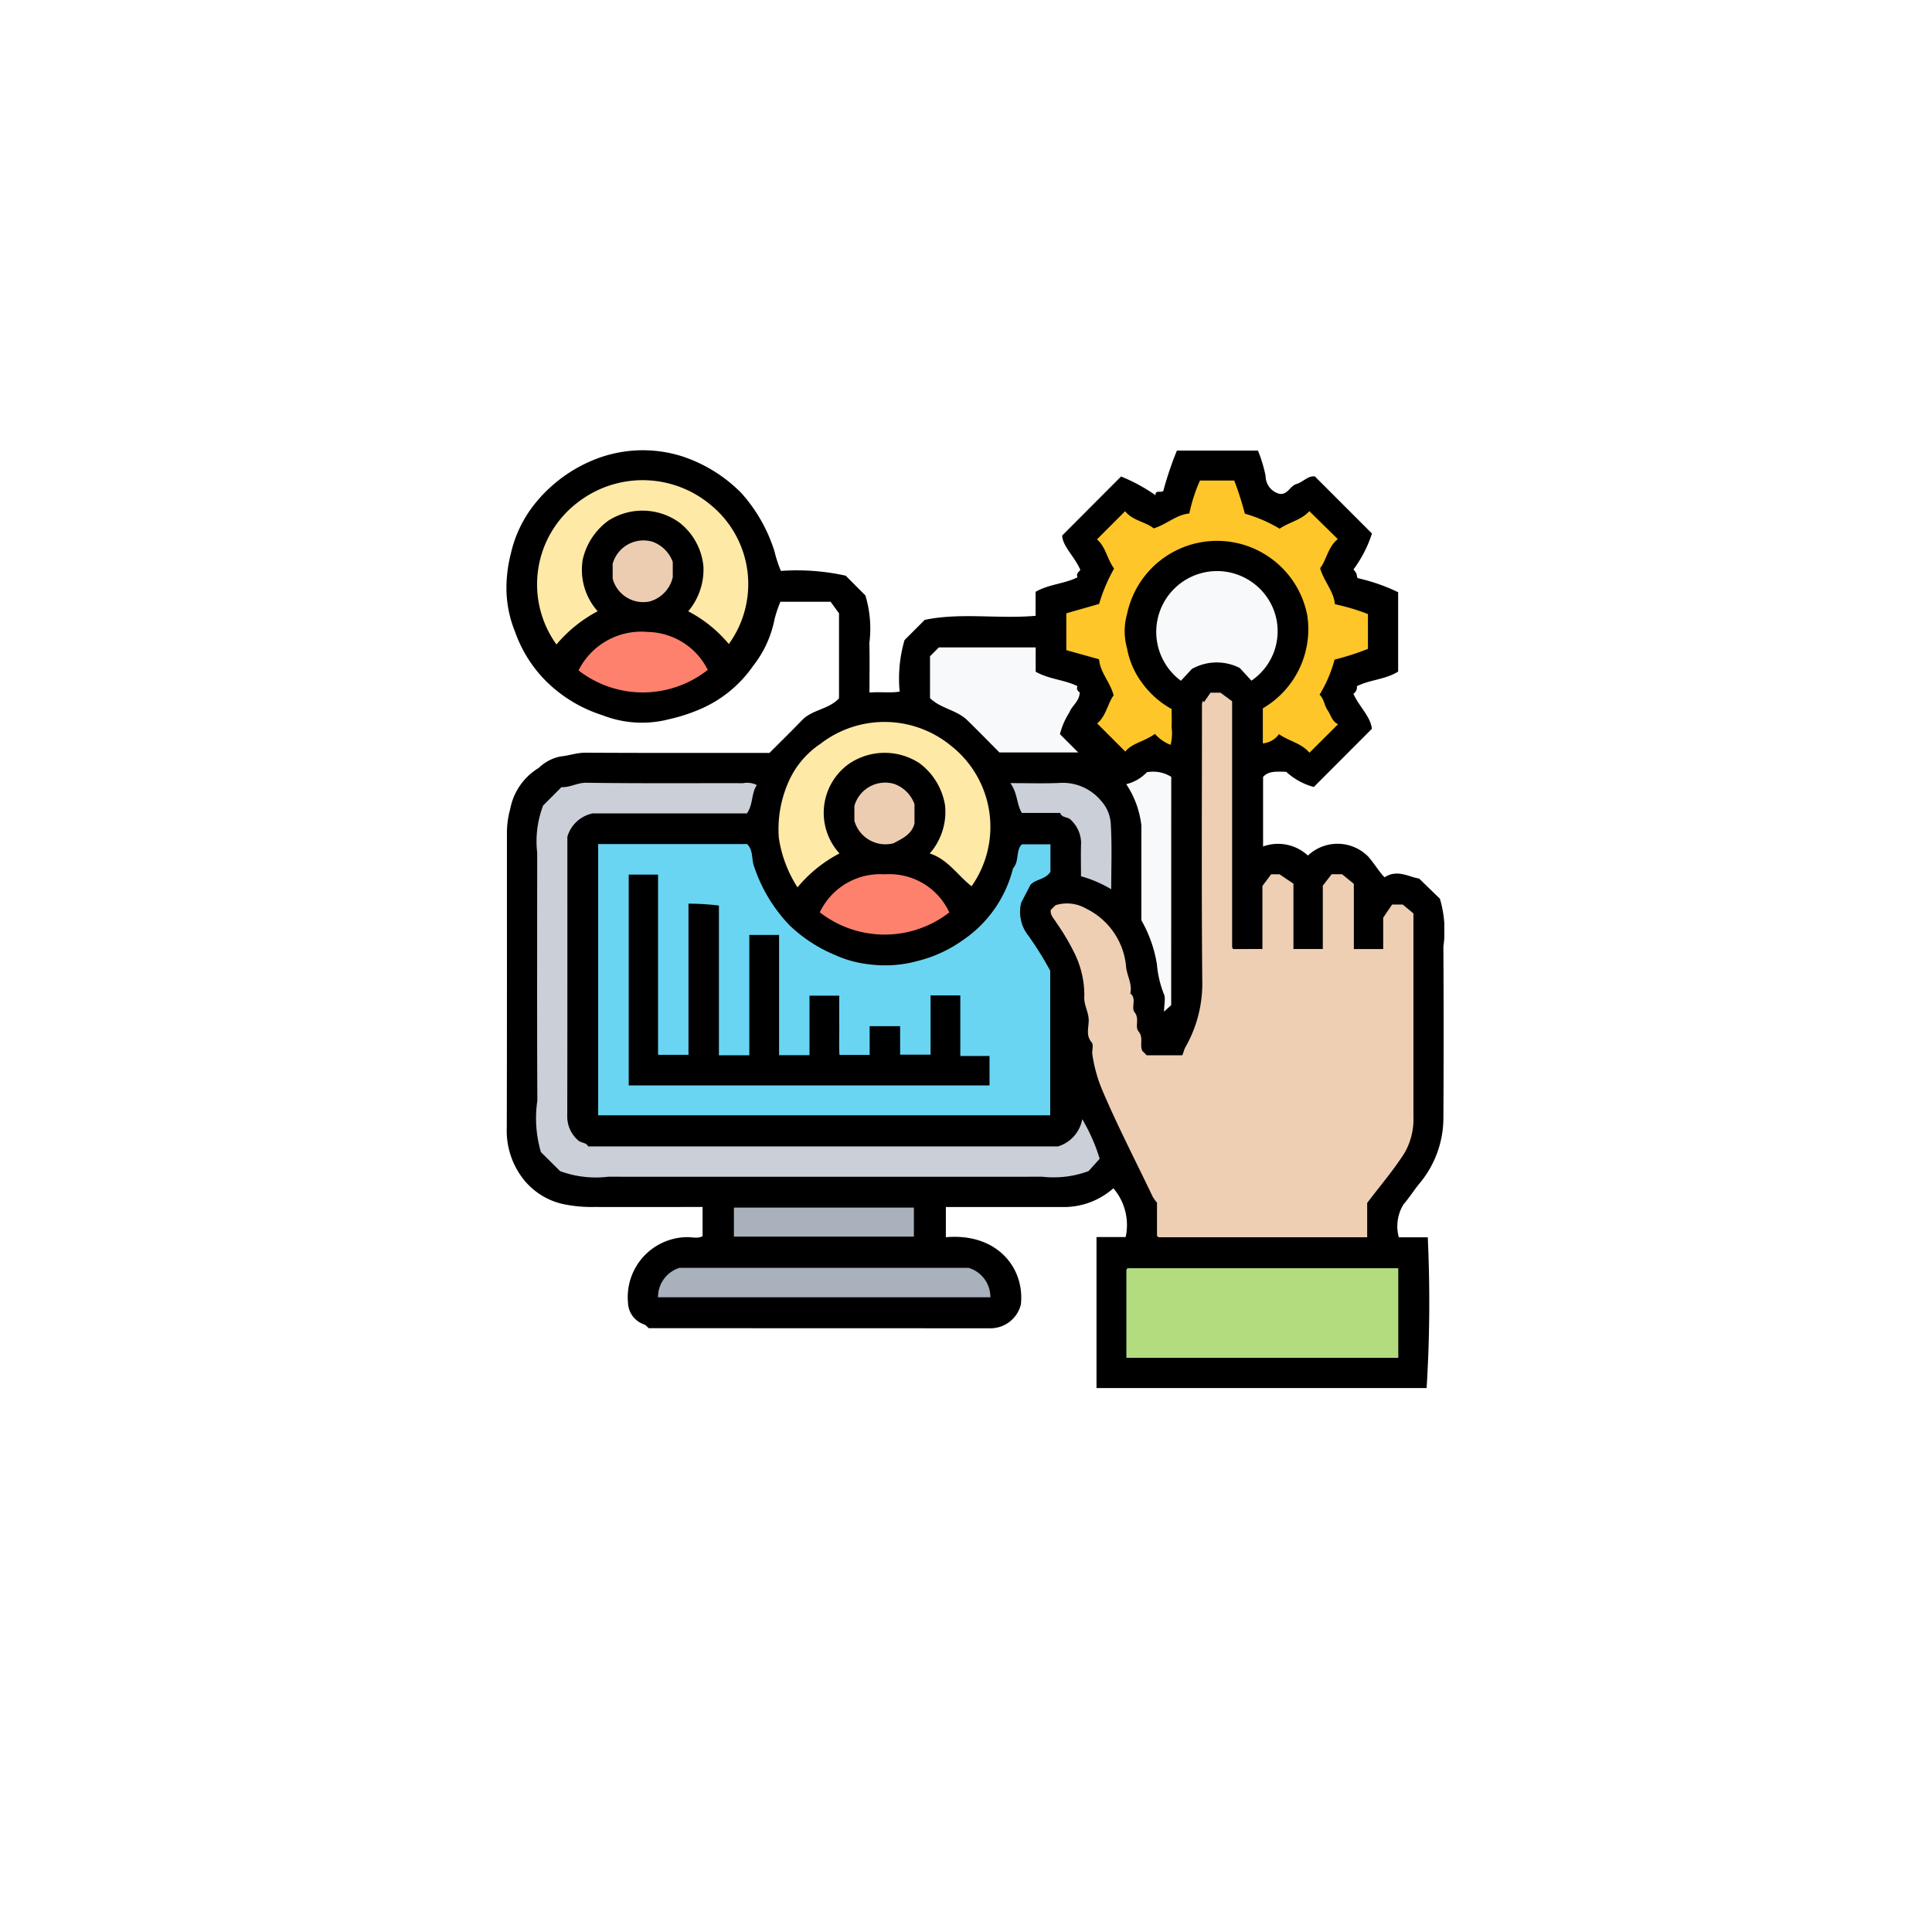 <svg xmlns="http://www.w3.org/2000/svg" xmlns:xlink="http://www.w3.org/1999/xlink" width="103" height="103" viewBox="0 0 103 103"><defs><filter id="a" x="0" y="0" width="103" height="103" filterUnits="userSpaceOnUse"><feOffset dy="3" input="SourceAlpha"/><feGaussianBlur stdDeviation="3" result="b"/><feFlood flood-opacity="0.161"/><feComposite operator="in" in2="b"/><feComposite in="SourceGraphic"/></filter><clipPath id="c"><rect width="50" height="50" fill="none"/></clipPath></defs><g transform="translate(-381 -4035)"><g transform="translate(88 439)"><g transform="matrix(1, 0, 0, 1, 293, 3596)" filter="url(#a)"><rect width="85" height="85" rx="20" transform="translate(9 6)" fill="#fff"/></g></g><g transform="translate(408 4059)"><g transform="translate(0 0)" clip-path="url(#c)"><path d="M45.155,12.984a.406.406,0,0,0,.184-.4c.7-.353,1.521-.353,2.2-.78V7.573a9.885,9.885,0,0,0-2.146-.748c-.05-.031-.048-.127-.071-.223a.82.82,0,0,0-.166-.241,6.626,6.626,0,0,0,.987-1.918L43.1,1.4c-.361-.051-.629.3-.983.405s-.454.581-.905.523a.983.983,0,0,1-.738-.947A7.406,7.406,0,0,0,40.064.021h-4.32a18.1,18.1,0,0,0-.722,2.141c-.1.145-.44-.08-.417.241a9.206,9.206,0,0,0-1.839-1L29.627,4.551c.029.588.657,1.109.967,1.827-.034.093-.244.164-.15.4-.7.352-1.518.361-2.234.774V8.831c-2,.176-4-.184-5.909.216l-1.078,1.079a7.334,7.334,0,0,0-.26,2.746c-.507.082-1.027,0-1.609.051,0-.916.015-1.782-.005-2.647a6.087,6.087,0,0,0-.213-2.532L18.086,6.691a12.076,12.076,0,0,0-3.455-.254,6.9,6.9,0,0,1-.341-1.043,8.419,8.419,0,0,0-1.768-3.109A7.879,7.879,0,0,0,9.3.307a6.942,6.942,0,0,0-4.765.26A7.787,7.787,0,0,0,1.42,2.977,6.564,6.564,0,0,0,.238,5.5,7.57,7.57,0,0,0,0,7.229,6.208,6.208,0,0,0,.456,9.674a7.018,7.018,0,0,0,1.665,2.649,7.486,7.486,0,0,0,2.99,1.805,5.767,5.767,0,0,0,3.581.21,9.224,9.224,0,0,0,1.6-.516,6.588,6.588,0,0,0,2.851-2.311A5.838,5.838,0,0,0,14.3,8.98a7.309,7.309,0,0,1,.305-.9h2.676c.1.139.238.328.449.616v4.535c-.554.592-1.42.595-1.965,1.158-.56.58-1.136,1.143-1.741,1.75-3.248,0-6.531.008-9.814-.011-.464,0-.885.16-1.326.2a2.332,2.332,0,0,0-1.163.612A3.269,3.269,0,0,0,.2,19.131a4.748,4.748,0,0,0-.174,1.335c0,5.211.005,10.423-.008,15.634a4.2,4.2,0,0,0,.823,2.683,3.721,3.721,0,0,0,2.113,1.394,7.285,7.285,0,0,0,1.735.17c1.91.007,3.818,0,5.767,0V41.9c-.224.142-.53.057-.814.055A3.2,3.2,0,0,0,6.48,45.453a1.268,1.268,0,0,0,.861,1.157c.087.028.154.119.25.2q9.07,0,18.188.005a1.673,1.673,0,0,0,1.647-1.27c.21-1.933-1.251-3.823-4-3.586V40.35h6.331a3.974,3.974,0,0,0,2.6-1,3.008,3.008,0,0,1,.655,2.6H31.457V50h17.6a74.372,74.372,0,0,0,.061-8.036H47.575a2.223,2.223,0,0,1,.251-1.757c.3-.345.538-.73.825-1.082a5.461,5.461,0,0,0,1.3-3.488q.026-4.59,0-9.178a5.91,5.91,0,0,0-.187-2.546l-1.108-1.075c-.565-.088-1.16-.509-1.843-.066-.306-.322-.549-.735-.858-1.093a2.3,2.3,0,0,0-3.227-.067,2.338,2.338,0,0,0-2.39-.484V17.422c.3-.345.766-.277,1.231-.277a3.526,3.526,0,0,0,1.474.811l3.094-3.1c-.061-.653-.677-1.179-.985-1.872" transform="translate(0 0)"/><path d="M40.19,42.527v1.786c.05.034.076.067.1.067,3.687,0,7.374,0,11.105,0V42.551c.7-.928,1.419-1.762,2-2.681a3.609,3.609,0,0,0,.466-1.919c0-3.6,0-7.192,0-10.836l-.57-.474h-.566l-.476.7v1.674H50.684V25.537l-.628-.511H49.5l-.471.609v3.377H47.464V25.53l-.741-.5h-.449l-.464.62v3.363H44.255c.014.015-.013-.007-.03-.035a.18.18,0,0,1-.03-.088c0-4.335,0-8.67,0-13.087l-.621-.455h-.531l-.345.5-.064-.064a.711.711,0,0,0-.047.181c0,4.906-.029,9.813.016,14.719a6.848,6.848,0,0,1-.9,3.565c-.08.139-.1.3-.167.43H39.642l-.234-.235c-.157-.322.078-.7-.2-1.034-.215-.262.068-.681-.211-1.022-.208-.256.133-.727-.231-1.006.119-.5-.177-.941-.224-1.423a3.814,3.814,0,0,0-2.129-3.1,2.039,2.039,0,0,0-1.633-.182l-.254.252c-.043.289.187.48.3.679a12.25,12.25,0,0,1,.92,1.537,5.1,5.1,0,0,1,.57,2.376c-.04.452.208.806.231,1.228s-.181.85.163,1.245c.1.116.023.388.026.587a7.755,7.755,0,0,0,.551,1.99c.817,1.917,1.777,3.766,2.673,5.645a2.58,2.58,0,0,0,.223.313" transform="translate(-5.507 -2.418)" fill="#efcfb3"/><path d="M13.758,24.925H5.818V39.387h24.1V31.679a17.9,17.9,0,0,0-1.157-1.858,2.035,2.035,0,0,1-.39-1.769l.491-.949c.293-.321.8-.275,1.068-.7V24.939H28.406c-.336.333-.127.912-.471,1.279a6.525,6.525,0,0,1-2.658,3.819,7.1,7.1,0,0,1-2.442,1.126,6.531,6.531,0,0,1-2.532.179,5.9,5.9,0,0,1-1.807-.481,7.848,7.848,0,0,1-2.471-1.6,8.3,8.3,0,0,1-1.9-3.157c-.139-.382-.029-.839-.366-1.178" transform="translate(-0.928 -3.927)" fill="#69d5f3"/><path d="M31,38.983a1.863,1.863,0,0,1-1.3,1.453H4.661c-.113-.231-.4-.171-.563-.347A1.688,1.688,0,0,1,3.544,38.9c.009-5.043.006-10.085.006-14.978a1.779,1.779,0,0,1,1.357-1.243h8.217c.34-.489.224-1.068.527-1.509a1.137,1.137,0,0,0-.738-.1c-2.785-.006-5.572.017-8.356-.023-.477-.007-.865.259-1.321.233l-.977.979a5.327,5.327,0,0,0-.318,2.518c0,4.406-.013,8.811.008,13.217a6.421,6.421,0,0,0,.19,2.744l1.021,1.013a5.491,5.491,0,0,0,2.562.3q11.577.005,23.155,0a5.354,5.354,0,0,0,2.458-.3l.594-.659A9.739,9.739,0,0,0,31,38.983" transform="translate(-0.302 -3.316)" fill="#cbd0d8"/><path d="M38.645,3.56l-1.5,1.5c.463.382.541,1.051.915,1.555a8.851,8.851,0,0,0-.8,1.885L35.512,9v1.964l1.747.487c.052.7.585,1.206.777,1.921-.316.426-.4,1.1-.878,1.5l1.5,1.5c.351-.453,1.016-.528,1.575-.943a2.24,2.24,0,0,0,.837.585,2.416,2.416,0,0,0,.057-.928c.015-.332,0-.666,0-.983a4.8,4.8,0,0,1-1.568-1.382,4.394,4.394,0,0,1-.813-1.872,3.332,3.332,0,0,1,0-1.791,4.9,4.9,0,0,1,9.609.034,4.883,4.883,0,0,1-2.366,4.973v1.87a1.194,1.194,0,0,0,.862-.493c.524.378,1.2.476,1.623.992L50,14.913c-.325-.147-.382-.491-.561-.75s-.183-.606-.425-.822a7.19,7.19,0,0,0,.8-1.872,14.049,14.049,0,0,0,1.779-.572V9.039a11.445,11.445,0,0,0-1.76-.524c-.071-.719-.6-1.23-.788-1.921.34-.435.414-1.131.939-1.552L48.468,3.553c-.408.467-1.062.58-1.586.936a7.594,7.594,0,0,0-1.851-.8,17.6,17.6,0,0,0-.565-1.768H42.638a8.509,8.509,0,0,0-.567,1.757c-.7.064-1.211.583-1.9.794-.424-.35-1.123-.409-1.522-.912" transform="translate(-5.664 -0.303)" fill="#fec629"/><path d="M53.818,56.546V51.768H39.391c.01-.01-.018.009-.037.036a.166.166,0,0,0-.032.086c0,1.541,0,3.082,0,4.655Z" transform="translate(-6.272 -8.157)" fill="#b3dc7f"/><path d="M5.172,8.884a3.315,3.315,0,0,1-.793-2.768A3.527,3.527,0,0,1,5.732,4.063a3.361,3.361,0,0,1,3.827.117,3.366,3.366,0,0,1,1.251,2.306A3.459,3.459,0,0,1,10,8.888a7.052,7.052,0,0,1,2.164,1.746,5.449,5.449,0,0,0-.945-7.4,5.648,5.648,0,0,0-7.107-.153,5.487,5.487,0,0,0-1.137,7.576A7.4,7.4,0,0,1,5.172,8.884" transform="translate(-0.309 -0.298)" fill="#fee9a6"/><path d="M18.265,26.021a7.289,7.289,0,0,1,2.24-1.812,3.207,3.207,0,0,1,.515-4.782,3.382,3.382,0,0,1,3.753-.025,3.492,3.492,0,0,1,1.361,2.254,3.369,3.369,0,0,1-.817,2.556c.961.308,1.485,1.166,2.23,1.748a5.5,5.5,0,0,0-1.108-7.5,5.584,5.584,0,0,0-6.951-.093,4.725,4.725,0,0,0-1.763,2.176,6.22,6.22,0,0,0-.454,2.836,6.709,6.709,0,0,0,.994,2.637" transform="translate(-2.75 -2.711)" fill="#fee9a6"/><path d="M32.5,13.774V12.483H27.336l-.47.471v2.23c.558.558,1.427.628,2,1.191s1.137,1.138,1.7,1.706h4.2l-.973-.973a3.892,3.892,0,0,1,.505-1.162c.139-.371.522-.565.552-1.061-.016-.032-.214-.108-.124-.338-.7-.347-1.515-.362-2.232-.773" transform="translate(-4.285 -1.967)" fill="#f7f9fa"/><path d="M42.533,13.5l.582-.628a2.7,2.7,0,0,1,2.558-.052l.618.674a3.181,3.181,0,0,0,.751-4.558A3.241,3.241,0,1,0,42.533,13.5" transform="translate(-6.575 -1.206)" fill="#f7f9fa"/><path d="M27.332,53.315a1.623,1.623,0,0,0-1.161-1.568H10.759a1.626,1.626,0,0,0-1.146,1.568Z" transform="translate(-1.533 -8.154)" fill="#a9b1bc"/><path d="M41.713,20.621a1.82,1.82,0,0,0-1.3-.246,2.237,2.237,0,0,1-1.1.636,4.976,4.976,0,0,1,.808,2.2c0,1.708,0,3.415,0,5.057a6.982,6.982,0,0,1,.829,2.347,5.525,5.525,0,0,0,.359,1.558c.121.228.021.575.021.966l.38-.349Z" transform="translate(-6.271 -3.205)" fill="#f7f9fa"/><path d="M19.876,28.867a5.623,5.623,0,0,0,6.905.005,3.52,3.52,0,0,0-3.448-2.031,3.567,3.567,0,0,0-3.458,2.026" transform="translate(-3.17 -4.229)" fill="#fd816d"/><path d="M11.46,13.517A3.655,3.655,0,0,0,8.272,11.5a3.743,3.743,0,0,0-3.7,2.05,5.588,5.588,0,0,0,6.891-.029" transform="translate(-0.729 -1.809)" fill="#fd816d"/><rect width="9.595" height="1.548" transform="translate(12.127 40.38)" fill="#a9b1bc"/><path d="M31.966,21.068c.4.569.321,1.115.61,1.589h2.042c.113.289.417.189.581.382a1.715,1.715,0,0,1,.536,1.195c-.02.6-.005,1.2-.005,1.8a6.451,6.451,0,0,1,1.611.693c0-1.2.048-2.37-.027-3.531A1.992,1.992,0,0,0,36.791,22a2.659,2.659,0,0,0-2.239-.94c-.8.035-1.6.008-2.586.008" transform="translate(-5.099 -3.318)" fill="#cbd0d8"/><path d="M22.071,23.081a1.723,1.723,0,0,0,2.075,1.2c.5-.263.984-.483,1.129-1.059v-1.03a1.792,1.792,0,0,0-1.093-1.083,1.707,1.707,0,0,0-2.111,1.175Z" transform="translate(-3.521 -3.32)" fill="#edcdb2"/><path d="M8.85,5.781A1.707,1.707,0,0,0,6.738,6.957v.8A1.689,1.689,0,0,0,8.709,8.97,1.745,1.745,0,0,0,9.942,7.675v-.81A1.792,1.792,0,0,0,8.85,5.781" transform="translate(-1.075 -0.904)" fill="#edcdb2"/><path d="M14.185,36.491H12.564V28.509a13.554,13.554,0,0,0-1.622-.1v8.059H9.32V26.86H7.756V38.1H26.991v-1.57H25.434V33.3H23.848v3.16H22.225V34.941H20.6v1.533h-1.61c-.029-.479-.006-1.005-.01-1.529s0-1.067,0-1.63H17.393v3.171H15.772V30.075H14.185Z" transform="translate(-1.237 -4.232)"/></g></g></g></svg>